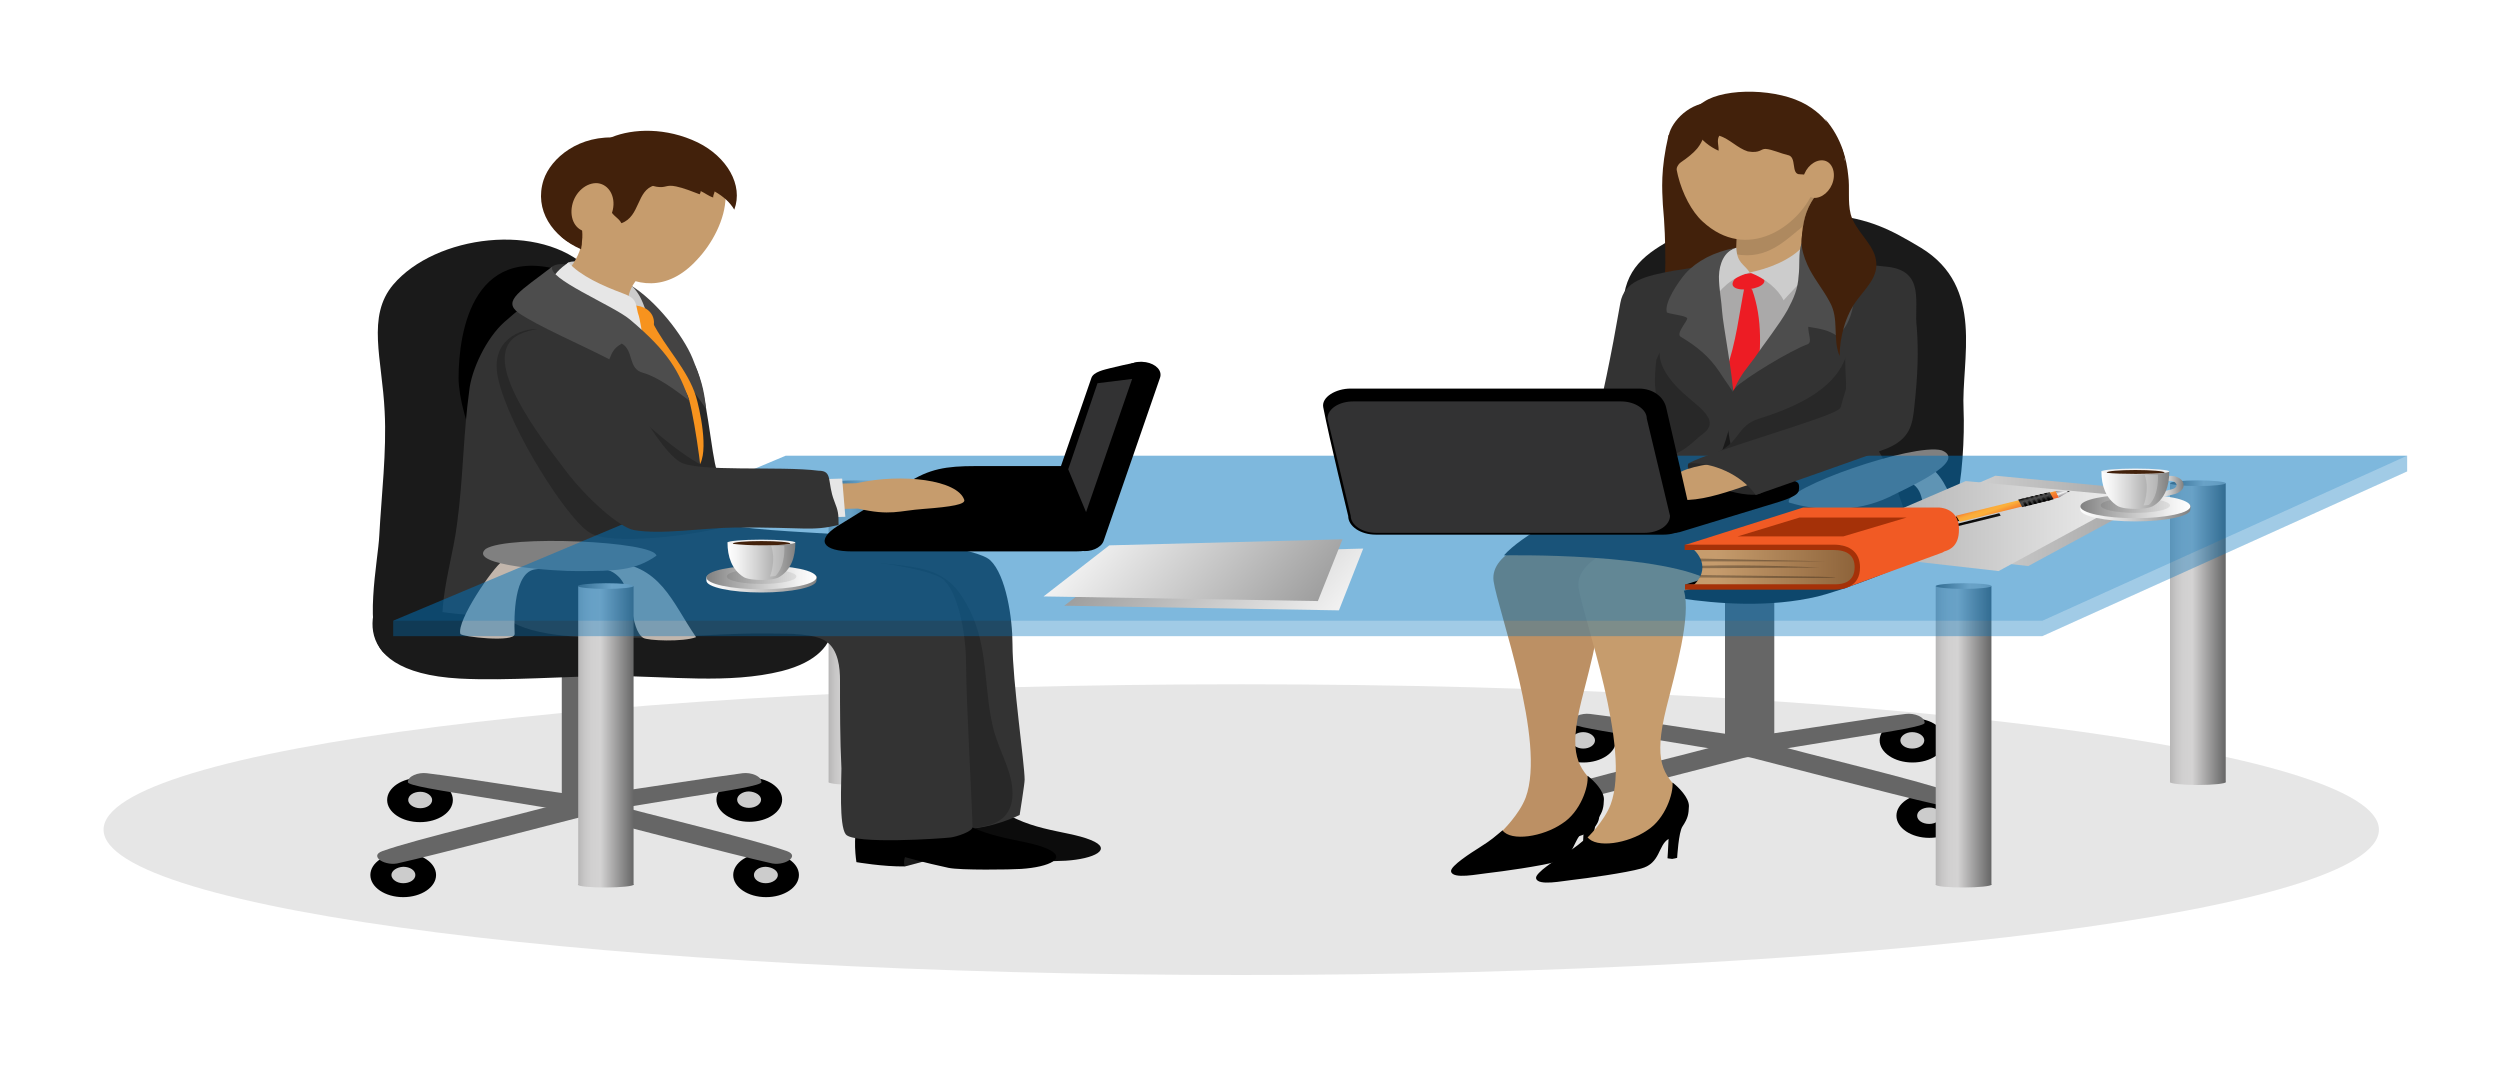 <?xml version="1.0" encoding="utf-8"?>
<!-- Generator: Adobe Illustrator 22.1.0, SVG Export Plug-In . SVG Version: 6.00 Build 0)  -->
<svg version="1.1" id="Layer_1" xmlns="http://www.w3.org/2000/svg" xmlns:xlink="http://www.w3.org/1999/xlink" x="0px" y="0px"
	 viewBox="0 0 700 300" style="enable-background:new 0 0 700 300;" xml:space="preserve">
<style type="text/css">
	.st0{fill:#E6E6E6;}
	.st1{fill:#1A1A1A;}
	.st2{fill:#CCCCCC;}
	.st3{fill:#666666;}
	.st4{fill:#BC9064;}
	.st5{fill:#C69C6D;}
	.st6{fill:#333333;}
	.st7{fill:#42210B;}
	.st8{fill:#AAA9A9;}
	.st9{opacity:0.5;}
	.st10{fill:#957552;}
	.st11{fill:#ED1C24;}
	.st12{fill:#282828;}
	.st13{fill:#C2B6AC;}
	.st14{fill:#808080;}
	.st15{fill:#4D4D4D;}
	.st16{fill:url(#SVGID_1_);}
	.st17{fill:url(#SVGID_2_);}
	.st18{fill:url(#SVGID_3_);}
	.st19{fill:#0C0C0C;}
	.st20{fill:#444343;}
	.st21{fill:#F7931E;}
	.st22{fill:url(#SVGID_4_);}
	.st23{fill:url(#SVGID_5_);}
	.st24{fill:url(#SVGID_6_);}
	.st25{fill:url(#SVGID_7_);}
	.st26{fill:url(#SVGID_8_);}
	.st27{fill:url(#SVGID_9_);}
	.st28{fill:url(#SVGID_10_);}
	.st29{fill:url(#SVGID_11_);}
	.st30{fill:url(#SVGID_12_);}
	.st31{opacity:0.3;fill:#0071BC;}
	.st32{opacity:0.1;fill:#0071BC;}
	.st33{fill:url(#SVGID_13_);}
	.st34{fill:url(#SVGID_14_);}
	.st35{fill:url(#SVGID_15_);}
	.st36{fill:url(#SVGID_16_);}
	.st37{filter:url(#Adobe_OpacityMaskFilter);}
	.st38{filter:url(#Adobe_OpacityMaskFilter_1_);}
	.st39{mask:url(#SVGID_17_);fill:url(#SVGID_18_);}
	.st40{opacity:0.2;fill:url(#SVGID_19_);}
	.st41{fill:url(#SVGID_20_);}
	.st42{fill:url(#SVGID_21_);}
	.st43{fill:url(#SVGID_22_);}
	.st44{fill:url(#SVGID_23_);}
	.st45{fill:url(#SVGID_24_);}
	.st46{fill:url(#SVGID_25_);}
	.st47{fill:url(#SVGID_26_);}
	.st48{fill:url(#SVGID_27_);}
	.st49{fill:url(#SVGID_28_);}
	.st50{fill:url(#SVGID_29_);}
	.st51{fill:url(#SVGID_30_);}
	.st52{fill:url(#SVGID_31_);}
	.st53{fill:url(#SVGID_32_);}
	.st54{opacity:0.5;fill:url(#SVGID_33_);}
	.st55{fill:url(#SVGID_34_);}
	.st56{fill:url(#SVGID_35_);}
	.st57{opacity:0.3;fill:#F2F2F2;}
	.st58{fill:#F2F2F2;}
	.st59{fill:url(#SVGID_36_);}
	.st60{fill:url(#SVGID_37_);}
	.st61{opacity:0.5;fill:url(#SVGID_38_);}
	.st62{fill:url(#SVGID_39_);}
	.st63{fill:#F15A24;}
	.st64{fill:#2E3192;}
	.st65{fill:url(#SVGID_40_);}
	.st66{fill:#A53108;}
	.st67{opacity:0.3;}
	.st68{fill:none;stroke:#4D4D4D;stroke-width:0.225;stroke-miterlimit:10;}
	.st69{filter:url(#Adobe_OpacityMaskFilter_2_);}
	.st70{filter:url(#Adobe_OpacityMaskFilter_3_);}
	.st71{mask:url(#SVGID_41_);fill:url(#SVGID_42_);}
	.st72{opacity:0.2;fill:url(#SVGID_43_);}
</style>
<g>
	<path class="st0" d="M666.1,232.3c0,22.5-142.6,40.7-318.5,40.7S29,254.8,29,232.3c0-22.5,142.6-40.7,318.5-40.7
		S666.1,209.9,666.1,232.3z"/>
	<g>
		<g>
			<path class="st1" d="M451.1,106.8c0.3-8.4,2-16.5,3.7-24.6c1.7-9.2,8.4-12.7,18.2-17.8c10.7-5.6,25.8-6.1,39.1-4.4
				c11.6,1.4,16.8,4,25.8,9.4c18,11,11.2,31.4,11.9,45.4c0.3,7-0.3,20.1-2.4,26.9c-3.4,9.7-15.2,5-26.7,6.3
				c-10.5,1.1-23,1.6-33.8,0.5c-14.2-1.6-24.7-16.5-26.7-26.7"/>
		</g>
		<g>
			<g>
				<path d="M549.4,228.4c0,3.4-4.1,6.2-9.2,6.2c-5.1,0-9.2-2.8-9.2-6.2c0-3.4,4.1-6.2,9.2-6.2C545.2,222.1,549.4,224.9,549.4,228.4
					z"/>
				<path class="st2" d="M543.5,228.4c0,1.2-1.5,2.3-3.3,2.3c-1.9,0-3.4-1-3.4-2.3c0-1.3,1.5-2.3,3.4-2.3
					C542,226.1,543.5,227.1,543.5,228.4z"/>
			</g>
			<g>
				<path d="M544.7,207.3c0,3.4-4.1,6.2-9.2,6.2s-9.2-2.8-9.2-6.2c0-3.4,4.1-6.2,9.2-6.2S544.7,203.9,544.7,207.3z"/>
				<path class="st2" d="M538.8,207.3c0,1.3-1.5,2.3-3.4,2.3c-1.8,0-3.3-1-3.3-2.3c0-1.2,1.5-2.3,3.3-2.3
					C537.3,205,538.8,206.1,538.8,207.3z"/>
			</g>
			<rect x="483" y="143.9" class="st3" width="13.8" height="68.1"/>
			<g>
				<path class="st3" d="M488.5,206.5c18.7-2.6,35.2-5.4,45.1-6.6c2.4-0.3,5.3,0.8,5.3,2.5c0,0.9-8.7,2.3-20.7,4.2
					c-10.2,1.7-21.5,3.5-28.9,4.7"/>
			</g>
			<g>
				<path class="st3" d="M491.3,207c9.9,2.8,21.8,5.7,27.2,7.1c14.9,3.8,22.6,5.9,27.5,7.6c4,1.4-0.9,4.5-4.8,3.3
					c-7.9-1.7-49.8-12.6-56.5-14.3"/>
			</g>
			<g>
				<path d="M429.4,228.4c0,3.4,4.1,6.2,9.2,6.2c5.1,0,9.2-2.8,9.2-6.2c0-3.4-4.1-6.2-9.2-6.2C433.6,222.1,429.4,224.9,429.4,228.4z
					"/>
				<path class="st2" d="M435.3,228.4c0,1.2,1.5,2.3,3.3,2.3c1.8,0,3.4-1,3.4-2.3c0-1.3-1.5-2.3-3.4-2.3
					C436.8,226.1,435.3,227.1,435.3,228.4z"/>
			</g>
			<g>
				<path d="M434.1,207.3c0,3.4,4.1,6.2,9.2,6.2c5.1,0,9.2-2.8,9.2-6.2c0-3.4-4.1-6.2-9.2-6.2C438.2,201.1,434.1,203.9,434.1,207.3z
					"/>
				<path class="st2" d="M440,207.3c0,1.2,1.5,2.3,3.3,2.3c1.8,0,3.3-1,3.3-2.3c0-1.2-1.5-2.3-3.3-2.3
					C441.5,205,440,206.1,440,207.3z"/>
			</g>
			<g>
				<path class="st3" d="M490.3,206.5c-18.7-2.6-35.2-5.4-45.1-6.6c-2.4-0.3-5.3,0.8-5.3,2.5c0,0.9,8.7,2.3,20.7,4.2
					c10.2,1.7,21.5,3.5,28.9,4.7"/>
			</g>
			<g>
				<path class="st3" d="M487.5,207c-9.9,2.8-21.7,5.7-27.2,7.1c-14.9,3.8-22.7,5.9-27.5,7.6c-4,1.4,0.9,4.5,4.8,3.3
					c7.9-1.7,49.8-12.6,56.5-14.3"/>
			</g>
		</g>
		<g>
			<g>
				<path class="st1" d="M528.7,138.3c55.9,2.7-8.6,26-19.7,28.7c-13.5,3.2-28,2.1-38.7,0.5c-7.1-1.2-13.7-4.1-19.8-6.8
					c-9.2-3.4-9.1-5.5-1.5-10.4c8.1-5.2,15.6-8.6,25.3-11.9"/>
			</g>
		</g>
		<g>
			<path class="st4" d="M436.8,148c-5.3,2.3-19.7,6.4-18.6,14.7c1.2,8.3,14.8,44.9,9,60.6c-1.8,4.8-6.6,9.4-6.6,9.4
				c-4.5,3.7-6.2,6-7.8,7.8c-2.4,2.7,16.1,0.4,24-5.5c7.9-5.9,14.8-10.2,10-15.2c-4.8-4.9-7.8-8.3-4-23.6c2.4-9.6,7-25.6,4.9-32.7
				c0,0,8.7-2.1,25.4-7.7L436.8,148z"/>
			<g>
				<path d="M444.5,217.2c1.7,1.3,4.6,4.2,4.6,6.6c-0.1,2.2-0.2,3.3-1.8,5.7c-1.1,1.6-1.5,8.8-1.5,8.8s-1.1,0.3-1.4,0.3
					c-1.1-0.1-1.3-0.2-1.3-0.2s0.2-2.8,0.3-5.4c-3,1.8-2.2,6.8-7.7,8.3c-4.3,1.2-15,2.7-19.4,3.2c-2.3,0.2-9.6,1.8-10-0.5
					c-0.3-1.5,5.9-5.4,7.8-6.6c3.8-2.4,4.4-3.1,6.6-4.9c2.4,3.2,11.3,1.8,16.7-1.9C442.5,227.4,444.9,220.2,444.5,217.2"/>
			</g>
		</g>
		<g>
			<path class="st5" d="M460.6,149.9c-5.3,2.3-19.7,6.4-18.6,14.7c1.2,8.3,14.8,44.9,9,60.6c-1.8,4.8-6.6,9.4-6.6,9.4
				c-4.5,3.7-6.2,6-7.8,7.8c-2.4,2.7,16.1,0.4,24-5.5s14.8-10.2,10-15.2c-4.8-4.9-7.8-8.3-4-23.6c2.4-9.6,7-25.6,4.9-32.7
				c0,0,8.7-2.1,25.4-7.7L460.6,149.9z"/>
			<g>
				<path d="M468.3,219.1c1.7,1.3,4.6,4.2,4.6,6.6c-0.1,2.2-0.2,3.3-1.8,5.7c-1.1,1.6-1.5,8.8-1.5,8.8s-1.1,0.3-1.4,0.3
					c-1.1-0.1-1.3-0.2-1.3-0.2s0.2-2.8,0.3-5.4c-3,1.8-2.2,6.8-7.7,8.3c-4.3,1.2-15,2.7-19.4,3.2c-2.3,0.2-9.6,1.8-10-0.5
					c-0.3-1.5,5.9-5.4,7.8-6.6c3.8-2.4,4.4-3.1,6.6-4.9c2.4,3.2,11.3,1.8,16.7-1.9C466.3,229.3,468.6,222.1,468.3,219.1"/>
			</g>
		</g>
		<path class="st6" d="M472.6,128.5c0,0-41.6,15.9-51.5,27c0,0,45.5-0.9,59.1,7.8c0,0,51.4-12.2,50.8-20.5
			C530.3,134.5,537.8,117.5,472.6,128.5z"/>
		<g>
			<path class="st7" d="M467.2,37.8c-2.3,9.8-1.8,15.4-1.6,19.5c0.5,5.3,0.7,10.6,0.7,16.1c0,2.5-0.2,5-0.5,7.5
				c-0.2,2.5-1.4,3.6-3,5.9c-3.5,5.2,3,4.4,9.5,4.7c6.7,0.3,13.4,0.5,20.1-0.9c7.4-1.4,15.7-1.7,22.7-3.9c2.1-0.6,6.9-1.9,7.9-3.4
				c0.9-1.9-2.3-6.7-2.8-8.6c-1.6-5-3.5-9.5-3.9-14.7c-0.5-5.6,2.3-15.5-1.8-20.5c-4.2-5.5-7.4-5.3-16.5-6.4
				c-5.8-0.8-12.5-1.1-18.3-0.6"/>
		</g>
		<g>
			<path class="st8" d="M474.7,76.3c7-1.1,18.5-0.9,25.7,0.1c10.1,1.4,9.9,7.8,8.3,13.4c-2,6.7-6.8,12.6-11.5,18.6
				c-2.5,3.2-6.8,6.5-13.1,5.3c-9.5-1.5-8.3-11.6-8.3-16.4c0-5.2,0.4-10.2,0.4-15.4c0-2,0-4,0-5.8"/>
		</g>
		<g>
			<path class="st6" d="M485.8,72.9c-6.1,0.7-10.5,2-17.2,2.9c-8.1,1.5-13.8,2.9-14.9,9c-2.6,15-5.1,27-7.8,37.4"/>
		</g>
		<g>
			<g>
				<path class="st7" d="M512.3,49.8c-0.5,1.8-1.1,1.4-2,3.7c-1.8,4.8-2.7,4.6-4.9,6.9c-1.8,1.9-4.5-0.6-4.5-3.2
					c-0.1-4.7,4.7-6.5,10.1-7.7"/>
			</g>
		</g>
		<g>
			<path class="st5" d="M509.2,53.7c-3.2,3.8-4.3,7.5-4.6,11.8c-0.2,3.7-0.5,7.5,0.2,11.2c0.8,4-15,0.7-14.9-0.3
				c0.3-1.5-7.1,2.1-6.1,0.9c2.4-2.5,2.2-5.7,2.4-8.5c0-2.2,0.5-4.7-0.5-6.7c-0.9-1.7-2.5-3.3-3.5-4.9"/>
		</g>
		<g class="st9">
			<path class="st10" d="M486.2,68.7c0,0.8-0.1,1.6-0.1,2.5c8.8,1.6,13.9-4,18.8-7.9c0.5-3.4,1.7-6.5,4.3-9.6l-27.1,3.4
				c1,1.6,2.7,3.2,3.5,4.9C486.7,64.1,486.2,66.6,486.2,68.7z"/>
		</g>
		<g>
			<g>
				<path class="st5" d="M470.7,35.8c-4.2,6.5-0.1,20.6,6,26.2c12.5,11.6,26.9,1.3,31-8.4c0.2-0.6,3.2-4.4,1.7-12.4"/>
			</g>
		</g>
		<g>
			<g>
				<path class="st7" d="M473.9,30.6c-1.6,4.1,2.1,9.3,7.3,11.6c0.1-1.4-0.6-2.9,0.2-4.2c2.9,0.9,5.1,3.5,8,4.4
					c3.5,0.6,3.6-0.8,5-0.7c1.7,0.1,4.3,1.3,6.1,1.7c2.8,0.4,0.8,5.5,3.5,5.4c4.1,0.1,7.5,2.7,9.2-0.8c3.7-7.5-0.5-14.6-7.3-18.6
					c-7.9-4.7-22.8-4.9-28.8-0.9"/>
			</g>
		</g>
		<path class="st5" d="M513.3,50.6c-0.7,2.9-3.2,5-5.5,4.8c-2.3-0.3-3.6-2.8-2.9-5.7c0.7-2.9,3.2-5,5.5-4.8
			C512.7,45.1,514,47.7,513.3,50.6z"/>
		<g>
			<g>
				<path class="st7" d="M478.4,35.3c-1.3,2.3-1.4,4.1-3.2,6.3c-1,1.2-2.7,2.6-4.5,3.8c-1.2,0.8-1.5,2.4-1.7,3.7
					c-1.7-2.5-2.6-8.9-1.5-12.1c1.3-3.8,6.6-9.3,13.8-8.2"/>
			</g>
		</g>
		<g>
			<path class="st11" d="M486.8,77c-7.8,6.9,14.5,3.9,4.7-0.7"/>
		</g>
		<g>
			<path class="st11" d="M490.6,81.1c3,8.4,2.4,17.1,1.4,25.6c-0.3,4.8-2.7,12.3-6.4,16.2c-1-2.7-3-5-4.4-7.5c-2-3.9,0.3-7.8,2-11.4
				c3-8.2,3.7-16,5.4-24.4"/>
		</g>
		<g>
			<path class="st6" d="M529.4,101.4c0,8.8-6.2,9.3-6.2,17.8c0,4,6.2,11.6,7.1,15.3c1.4,4.3,4,10.5,3.5,12.8
				c-7.4,2.6-18,11-28.3,8.9c-5-0.9-12.2-3-16.2-4.9c-5.9-2.4-5-4-5-8.5c0.5-6.7,1.4-13.4,0-19.8c-1.3-8.5-2.1-11.1,6.1-20.1
				c4.7-5.1,11.5-13.4,19.6-16.4c6.3-2.4,7.2,0.9,11.3,4.6c3.6,3.3,9,6.7,9.9,11"/>
		</g>
		<g>
			<path class="st6" d="M481.8,87.5c-1,11.6,3.7,20.5,3.9,23.5c0.4,5.2-4.7,19.3-7.1,24.1c-1.7,3.9-3,7.5-9.4,7.1
				c-3-0.2-6.4-0.9-9.5-1.1c-7.4-0.2-10.5,0-10.5-5.7c0-6.9-2.9-10-1.5-16.8c1.4-8,7.6-19.9,12-27.5c2.4-3.9,3.4-6.6,9.1-5
				c2.7,0.9,8.1,3.2,9.8,4.8"/>
		</g>
		<g>
			<path class="st12" d="M517.5,97.6c-1.4,6.4-6.1,13.8-24.9,19.6c-6.8,2.1-4.9,7-13.4,10.2c-9.1,3.4,15.4,2.8,20.8,1.6
				c14.9-3.7,14-11.9,17.1-20.7"/>
		</g>
		<g>
			<path class="st12" d="M464.7,98.7c-0.2,4.4,3.9,9.2,7.9,12.5c2.1,1.9,5.1,3.9,6,6.4c0.5,1.9-0.5,3-2.6,4.5
				c-0.9,0.8-5.1,4.8-7.4,5c-1.4,0.2-3.3-1.3-4-2.3c-3.9-4.2,0-7.7-1.1-16c-0.3-2.2,0-6.1,0.3-8.1"/>
		</g>
		<g>
			<g>
				<path class="st13" d="M538.7,143.1c0.5,2.5,8.5-0.8,8.3-1.5c-1-3.7-4-9.9-7.3-11c-4.8-1.3-15.1,3.3-19.4,4.9
					c-13.5,4.1-14.6,14.9-15.7,25.7c6.1,1.4,10.3-0.6,11-1.6c2.3-3.2-0.7-10.4,1.5-15.1c1.8-5,6.3-9.1,13.2-9.9
					C538.5,133.8,538.1,140.3,538.7,143.1z"/>
			</g>
		</g>
		<g>
			<path class="st14" d="M543.7,126.1c-7.9-2.2-44.6,10.7-42.8,14.6c7.9,2.4,18.5,3,28-1.5C532.9,137.1,551.4,129.2,543.7,126.1"/>
		</g>
		<g>
			<path class="st2" d="M489.9,76.3c4.4,1.6,8.1,4.8,9.5,7.8c2.2-2.6,7.5-7.4,8.5-10.6c0.7-2.2-2.6-2.8-2.7-4.9
				C501.4,73,494.8,75.3,489.9,76.3"/>
		</g>
		<g>
			<path class="st2" d="M486.2,69.4c0.1,4.3,2.3,4.6,3.7,6.9c-5.1,1.4-8.5,4.8-10.5,8.2c-0.3-5.5,0.5-13.3,6.6-15.1"/>
		</g>
		<g>
			<path class="st15" d="M486,69.4c-6.1,1.1-10.9,3.7-14.1,7.2c-2,2.4-5.9,8-5.2,10.8c0.1,0.5,5.4,0.9,5.7,1.7
				c0.3,0.6-3.3,4.3-1.8,5.2c4.5,2.7,7.9,5.4,10.9,9.9c1.8,2.8,3.7,5.3,3.7,5.6c0.2-3.3-2.8-19.2-3-22.5c-0.2-3.3-0.9-6.4-0.9-9.9
				C481.4,73.8,482.8,70.4,486,69.4"/>
		</g>
		<g>
			<g>
				<path class="st1" d="M164.9,75.4c-13.5-13.4-43-9.6-54.8,4.3c-7.5,8.9-3.1,20.8-2.4,35.5c0.6,11.2-0.9,23.5-1.5,34.7
					c-0.3,7-4.7,27.6,1.4,33c5.1,4,17.3-7.6,24.6-5.6c7.3,1.9,13.9,0.7,21.2-0.1"/>
			</g>
		</g>
		<g>
			<path d="M161,77c-28.5-11-32.6,15.8-32.6,28.9c0,9.6,9.2,41.3,24.4,18.6"/>
		</g>
		<g>
			<g>
				<path d="M223.7,245c0,3.4-4.1,6.2-9.2,6.2c-5.1,0-9.2-2.8-9.2-6.2c0-3.4,4.1-6.2,9.2-6.2C219.5,238.8,223.7,241.6,223.7,245z"/>
				<path class="st2" d="M217.8,245c0,1.2-1.5,2.3-3.4,2.3c-1.8,0-3.3-1-3.3-2.3c0-1.3,1.5-2.3,3.3-2.3
					C216.3,242.8,217.8,243.8,217.8,245z"/>
			</g>
			<g>
				<path d="M219,223.9c0,3.4-4.1,6.2-9.2,6.2c-5.1,0-9.2-2.8-9.2-6.2s4.1-6.2,9.2-6.2C214.9,217.7,219,220.5,219,223.9z"/>
				<path class="st2" d="M213.1,223.9c0,1.2-1.5,2.3-3.4,2.3c-1.8,0-3.3-1-3.3-2.3c0-1.2,1.5-2.3,3.3-2.3
					C211.6,221.7,213.1,222.7,213.1,223.9z"/>
			</g>
			<rect x="157.3" y="160.5" class="st3" width="13.8" height="68.1"/>
			<g>
				<path class="st3" d="M162.8,223.1c18.7-2.6,35.2-5.3,45.1-6.6c2.4-0.3,5.3,0.8,5.3,2.5c0,0.9-8.6,2.3-20.7,4.2
					c-10.2,1.7-21.5,3.5-28.9,4.7"/>
			</g>
			<g>
				<path class="st3" d="M165.6,223.6c9.9,2.8,21.8,5.7,27.2,7.1c14.9,3.8,22.6,5.9,27.5,7.6c4,1.4-0.9,4.5-4.8,3.3
					c-7.9-1.7-49.8-12.6-56.5-14.3"/>
			</g>
			<g>
				<path d="M103.7,245c0,3.4,4.1,6.2,9.2,6.2c5.1,0,9.2-2.8,9.2-6.2c0-3.4-4.1-6.2-9.2-6.2C107.8,238.8,103.7,241.6,103.7,245z"/>
				<path class="st2" d="M109.6,245c0,1.2,1.5,2.3,3.3,2.3c1.9,0,3.4-1,3.4-2.3c0-1.3-1.5-2.3-3.4-2.3
					C111.1,242.8,109.6,243.8,109.6,245z"/>
			</g>
			<g>
				<ellipse cx="117.6" cy="224" rx="9.2" ry="6.2"/>
				<path class="st2" d="M114.3,224c0,1.2,1.5,2.3,3.4,2.3c1.8,0,3.3-1,3.3-2.3c0-1.2-1.5-2.3-3.3-2.3
					C115.8,221.7,114.3,222.7,114.3,224z"/>
			</g>
			<g>
				<path class="st3" d="M164.6,223.1c-18.7-2.6-35.2-5.4-45.1-6.6c-2.4-0.3-5.3,0.8-5.3,2.5c0,0.9,8.6,2.3,20.7,4.2
					c10.2,1.7,21.5,3.5,28.9,4.7"/>
			</g>
			<g>
				<path class="st3" d="M161.8,223.6c-9.9,2.8-21.8,5.7-27.2,7.1c-14.9,3.8-22.7,5.9-27.5,7.6c-4,1.4,0.9,4.5,4.8,3.3
					c7.9-1.7,49.8-12.6,56.5-14.3"/>
			</g>
		</g>
		<g>
			<path class="st1" d="M110.1,162.5c-5.5,3.5-15.7,25.6,18.6,27.5c13.5,0.7,30.1-0.7,42.9-0.7c15.6,0,32.5,2.3,47.3-1.4
				c19.6-5,16.9-19.6,4.7-28.3c-23-16.9-77.1-8.2-102.8,1.4"/>
		</g>
		<g>
			<linearGradient id="SVGID_1_" gradientUnits="userSpaceOnUse" x1="232.035" y1="177.175" x2="247.588" y2="177.175">
				<stop  offset="0" style="stop-color:#B7B6B6"/>
				<stop  offset="0.111" style="stop-color:#C7C6C6"/>
				<stop  offset="0.236" style="stop-color:#D1D0D0"/>
				<stop  offset="0.398" style="stop-color:#D4D3D3"/>
				<stop  offset="1" style="stop-color:#666666"/>
			</linearGradient>
			<rect x="232" y="135.3" class="st16" width="15.6" height="83.7"/>
			<linearGradient id="SVGID_2_" gradientUnits="userSpaceOnUse" x1="232.035" y1="219.016" x2="247.588" y2="219.016">
				<stop  offset="0" style="stop-color:#B7B6B6"/>
				<stop  offset="0.111" style="stop-color:#C7C6C6"/>
				<stop  offset="0.236" style="stop-color:#D1D0D0"/>
				<stop  offset="0.398" style="stop-color:#D4D3D3"/>
				<stop  offset="1" style="stop-color:#666666"/>
			</linearGradient>
			<path class="st17" d="M247.6,219c0,0.4-3.5,0.8-7.8,0.8c-4.3,0-7.8-0.4-7.8-0.8c0-0.4,3.5-0.8,7.8-0.8
				C244.1,218.2,247.6,218.6,247.6,219z"/>
			<linearGradient id="SVGID_3_" gradientUnits="userSpaceOnUse" x1="232.035" y1="135.335" x2="247.588" y2="135.335">
				<stop  offset="0" style="stop-color:#666666"/>
				<stop  offset="0.602" style="stop-color:#D4D3D3"/>
				<stop  offset="0.764" style="stop-color:#D1D0D0"/>
				<stop  offset="0.889" style="stop-color:#C7C6C6"/>
				<stop  offset="1" style="stop-color:#B7B6B6"/>
			</linearGradient>
			<path class="st18" d="M247.6,135.3c0,0.4-3.5,0.8-7.8,0.8c-4.3,0-7.8-0.4-7.8-0.8c0-0.4,3.5-0.8,7.8-0.8
				C244.1,134.5,247.6,134.9,247.6,135.3z"/>
		</g>
		<path class="st1" d="M265.8,240.2l11.4-3c0,0-3.1-3.1-3.5-3.2c-2.7-0.6-13,3.5-11.6,3.1L265.8,240.2z"/>
		<g>
			<g>
				<path class="st19" d="M252.8,228.1c-1.8,3.5-0.5,11-0.5,11s7.5,1.3,13.6,1.2c-0.6-1.1,0-2.6,0-2.6s5.2,1.5,12.2,3
					c3.3,0.7,17.5,0.5,20.3,0.3c7.9-0.5,13.5-3.2,7-5.8c-7-2.9-18.8-2.3-28.2-10.7c-5.6-5-17.2-4.1-24.9,0.6"/>
			</g>
		</g>
		<g>
			<path class="st6" d="M146.1,146.5c1.3,6.7,1.8,17.7,10.4,22.2c8.1,4.6,24.3,4.3,34.3,4.3c13.1,0,25.7-1.5,38.8-1.2
				c4.1,0,11.3,0,14.5,2.1c3.6,2.4,4,7.6,4,11c0,8.2,0,16.4,0.5,24.7c0,3.7-0.7,15.9,1.2,18.4c1.6,2.1,10.5,4,20,4.1
				c7.6,0.1,15.7-3.9,15.7-3.9s1.4-8.7,1.4-9.9c0-4.3-3.4-27.8-3.4-37.9c0-7.3-1.8-19.3-6.2-23.5c-3.6-3.5-25.8-5.9-32.1-6.5
				c-12.6-1.2-26.7-1.4-38.4-2.9c-9.9-1.5-19.8-1.2-29.7-2.1"/>
		</g>
		<g>
			<path class="st12" d="M264.7,232.9c4.1-0.2,8.7-1,12.4-1.9c5.1-1.6,6.4-5.2,6.4-8.9c0-5.9-3.4-11.2-5.1-17.1
				c-3.1-11.2-1.4-23.1-6.8-34c-2.7-5.3-5.7-10.1-14.2-11.9c-5.7-1.1-12.5-1.6-18.6-1.8c-2.3-0.1-4.6-0.1-6.9-0.2
				c-12.7-0.2,27.8,8.9,31.9,57.7"/>
		</g>
		<path class="st1" d="M253.4,242.6l11.3-3c0,0-3.1-3.1-3.5-3.2c-2.7-0.6-13,3.5-11.6,3.1L253.4,242.6z"/>
		<g>
			<g>
				<path d="M240.4,230.5c-1.8,3.5-0.6,10.9-0.6,10.9s7.5,1.3,13.6,1.2c-0.6-1.1,0-2.6,0-2.6s5.2,1.5,12.2,3
					c3.3,0.7,17.5,0.5,20.3,0.3c7.9-0.5,13.5-3.1,7-5.8c-7-2.9-18.8-2.3-28.2-10.7c-5.6-5-17.1-4.1-24.9,0.6"/>
			</g>
		</g>
		<g>
			<path class="st6" d="M154.7,74.6c1-0.7,2.8-1,6.7,0c3.6,0.9,6,2.6,9.4,3.8c1.5,0.5,4.9,0.9,5.6,2.2c1.2,1.9-2.9,2.1-4.9,2.2
				c-4.9,0.5-20.6,2.2-20.6-3.4"/>
		</g>
		<g>
			<path class="st12" d="M194.6,102.4c3.2,6.2,4.7,25.9,6.1,29.2c0.7,2.1,1.1,4.4,2.3,6.6c0.4,0.8,3.4,3.5,3.1,4.1
				c-1.1,4.4-18.5-2.3-20.1-3.2c-9.7-5.9-5.4-18.6-4.7-26.3c0-2.1-2.2-18.1,3.2-17.1c3.8,0.8,5.6,6.1,9,7.6"/>
		</g>
		<g>
			<path class="st20" d="M176.3,79.7c7.4,4.4,15,14.3,17.6,20.6c2.3,5.7,3.2,8.3,3.8,14.2c-2.3-3.4-4-5.8-6.4-8.2
				c-3.2-3-5.5-3-8.7-6.1c-3.2-2.7-7.2-5.9-7.7-9.4c-0.5-3.3-1.4-8.1-0.1-11.1"/>
		</g>
		<g>
			<path class="st21" d="M182.7,90.2c3.6,7.2,9.9,13.3,12.2,20.9c0.9,3,3.8,15.5,0.7,19.5c-16.7-6.4-12.7-26.9-18.3-37.1"/>
		</g>
		<g>
			<path class="st6" d="M156.4,78.2c-3.3,3-8,5.6-15.1,11.9c-5.2,4.6-9.3,13.5-9.9,19.2c-1.7,12.3-1.7,24.7-3.4,37.2
				c-1,8.2-3.7,16.7-4.1,24.9c10.1,1.4,22,1.4,32.5,1.6c12.2,0.2,28.1,1.8,39.9-0.2c7.1-1.4,3.4-3.4,1.7-7.3c-1.4-2.5-1.7-5.3-2-8
				c-0.7-6.4,0.7-10.8,1-17.2c0-3.9-2-20.6-4.1-28.6c-0.8-2.8-3.3-5.2-7.6-13.3"/>
		</g>
		<g>
			<path class="st12" d="M151,92.1c-5.3-0.2-14,3.1-11.5,14c3.2,14.1,19.3,39.1,25.4,42.9c5.7,4.1,32.1,0.6,39.2-1.9
				c11.2-3.4,1.1-13.1-6.2-16.2c-6.4-2.7-17.8-12.4-25.6-20.5"/>
		</g>
		<g>
			<path class="st2" d="M158.7,74.2c-0.2-1.1,2.5-1.1,3.6-0.9c1.3,0.3,2.1,1.1,3.3,1.5c2.7,1.2,5.6,1.8,8.2,3.1
				c5.6,2.8,6.3,7.5,8,11.7c0.2,0.5,0.7,0.9,0.7,1.5c-2.7-0.2-6.7-2.4-8.8-3.4c-2.3-1.1-4.4-2.2-6.4-3.5c-4.3-2.6-7.7-4.6-8.3-8.7"
				/>
		</g>
		<path class="st7" d="M189.5,61.7c-0.6,6.9-8.1,9.3-17.6,9c-9.5-0.3-17.4-3.3-16.8-10.2c0.6-6.9,8.7-12.2,18.2-11.8
			C182.8,48.9,190,54.8,189.5,61.7z"/>
		<g>
			<path class="st6" d="M133.2,152.1c1.4,6.7,1.8,17.7,10.4,22.2c8.1,4.6,24.3,4.3,34.3,4.3c13.1,0,25.7-1.5,38.8-1.2
				c4.1,0,11.3,0,14.5,2.1c3.6,2.4,4,7.6,4,11c0,8.2,0,16.4,0.4,24.7c0,3.7-0.7,15.9,1.2,18.4c2.2,2.9,26.8,1.2,29.3,0.9
				c1.8-0.2,6.2-1.7,6.2-2.9c0-4.3-1.8-35.6-1.8-45.7c0-7.3-1.8-19.3-6.2-23.5c-3.6-3.5-25.8-5.9-32.1-6.5
				c-12.6-1.2-26.7-1.4-38.4-2.9c-9.9-1.5-19.8-1.2-29.7-2.1"/>
		</g>
		<g>
			<g>
				<path class="st13" d="M144.1,177.5c0.1,2.5-14.9,0.8-15.2,0c-1.1-3.7,9.1-18.5,11.6-20.2c3.8-2.4,24.9-0.5,29.7,0
					c14.8,0.5,17.9,11.3,24.7,21.1c-3.6,1.4-13.6,1-14.8,0.2c-3.8-2.4-2.6-13.5-7.2-17.4c-4.4-4.2-16.1-2.6-22.9-1.8
					C143.9,160,143.9,172.7,144.1,177.5z"/>
			</g>
		</g>
		<g>
			<g>
				<path class="st14" d="M136,153.7c6.1-4,47.3-2.2,47.8,1.9c-6,4.2-11.4,4.3-22.2,4.3C156.4,160,130.5,158.4,136,153.7"/>
			</g>
		</g>
		<g>
			<g>
				<path class="st5" d="M189.5,40.7c20.4,4.5,14.2,23.1,5.6,32.1c-16.6,18.1-37.1-5.9-31.3-18.7"/>
			</g>
		</g>
		<g>
			<g>
				<path class="st5" d="M161.7,59.2c1.7,5,2.5,9.4-1.8,15.5c-4.3,6.2-7.4,8.2,1.6,13.7c4.5,2.8,9.3,6.7,15.7,7.2
					c1.5-2.8-1.2-7.2-1.4-10.7c0-5.2,3.6-7.5,6.6-11.5"/>
			</g>
		</g>
		<g>
			<linearGradient id="SVGID_4_" gradientUnits="userSpaceOnUse" x1="541.993" y1="205.89" x2="557.551" y2="205.89">
				<stop  offset="0" style="stop-color:#B7B6B6"/>
				<stop  offset="0.111" style="stop-color:#C7C6C6"/>
				<stop  offset="0.236" style="stop-color:#D1D0D0"/>
				<stop  offset="0.398" style="stop-color:#D4D3D3"/>
				<stop  offset="1" style="stop-color:#666666"/>
			</linearGradient>
			<rect x="542" y="164.1" class="st22" width="15.6" height="83.7"/>
			<linearGradient id="SVGID_5_" gradientUnits="userSpaceOnUse" x1="541.993" y1="247.728" x2="557.551" y2="247.728">
				<stop  offset="0" style="stop-color:#B7B6B6"/>
				<stop  offset="0.111" style="stop-color:#C7C6C6"/>
				<stop  offset="0.236" style="stop-color:#D1D0D0"/>
				<stop  offset="0.398" style="stop-color:#D4D3D3"/>
				<stop  offset="1" style="stop-color:#666666"/>
			</linearGradient>
			<path class="st23" d="M557.6,247.7c0,0.4-3.5,0.8-7.8,0.8c-4.3,0-7.8-0.3-7.8-0.8c0-0.4,3.5-0.8,7.8-0.8
				C554.1,246.9,557.6,247.3,557.6,247.7z"/>
			<linearGradient id="SVGID_6_" gradientUnits="userSpaceOnUse" x1="541.993" y1="164.052" x2="557.551" y2="164.052">
				<stop  offset="0" style="stop-color:#666666"/>
				<stop  offset="0.602" style="stop-color:#D4D3D3"/>
				<stop  offset="0.764" style="stop-color:#D1D0D0"/>
				<stop  offset="0.889" style="stop-color:#C7C6C6"/>
				<stop  offset="1" style="stop-color:#B7B6B6"/>
			</linearGradient>
			<path class="st24" d="M557.6,164.1c0,0.4-3.5,0.8-7.8,0.8c-4.3,0-7.8-0.4-7.8-0.8c0-0.4,3.5-0.8,7.8-0.8
				C554.1,163.3,557.6,163.6,557.6,164.1z"/>
		</g>
		<g>
			<linearGradient id="SVGID_7_" gradientUnits="userSpaceOnUse" x1="161.892" y1="205.89" x2="177.441" y2="205.89">
				<stop  offset="0" style="stop-color:#B7B6B6"/>
				<stop  offset="0.111" style="stop-color:#C7C6C6"/>
				<stop  offset="0.236" style="stop-color:#D1D0D0"/>
				<stop  offset="0.398" style="stop-color:#D4D3D3"/>
				<stop  offset="1" style="stop-color:#666666"/>
			</linearGradient>
			<rect x="161.9" y="164.1" class="st25" width="15.5" height="83.7"/>
			<linearGradient id="SVGID_8_" gradientUnits="userSpaceOnUse" x1="161.892" y1="247.728" x2="177.441" y2="247.728">
				<stop  offset="0" style="stop-color:#B7B6B6"/>
				<stop  offset="0.111" style="stop-color:#C7C6C6"/>
				<stop  offset="0.236" style="stop-color:#D1D0D0"/>
				<stop  offset="0.398" style="stop-color:#D4D3D3"/>
				<stop  offset="1" style="stop-color:#666666"/>
			</linearGradient>
			<path class="st26" d="M177.4,247.7c0,0.4-3.5,0.8-7.8,0.8c-4.3,0-7.8-0.3-7.8-0.8c0-0.4,3.5-0.8,7.8-0.8
				C174,246.9,177.4,247.3,177.4,247.7z"/>
			<linearGradient id="SVGID_9_" gradientUnits="userSpaceOnUse" x1="161.892" y1="164.052" x2="177.441" y2="164.052">
				<stop  offset="0" style="stop-color:#666666"/>
				<stop  offset="0.602" style="stop-color:#D4D3D3"/>
				<stop  offset="0.764" style="stop-color:#D1D0D0"/>
				<stop  offset="0.889" style="stop-color:#C7C6C6"/>
				<stop  offset="1" style="stop-color:#B7B6B6"/>
			</linearGradient>
			<path class="st27" d="M177.4,164.1c0,0.4-3.5,0.8-7.8,0.8c-4.3,0-7.8-0.4-7.8-0.8c0-0.4,3.5-0.8,7.8-0.8
				C174,163.3,177.4,163.6,177.4,164.1z"/>
		</g>
		<g>
			<linearGradient id="SVGID_10_" gradientUnits="userSpaceOnUse" x1="607.622" y1="177.175" x2="623.179" y2="177.175">
				<stop  offset="0" style="stop-color:#B7B6B6"/>
				<stop  offset="0.111" style="stop-color:#C7C6C6"/>
				<stop  offset="0.236" style="stop-color:#D1D0D0"/>
				<stop  offset="0.398" style="stop-color:#D4D3D3"/>
				<stop  offset="1" style="stop-color:#666666"/>
			</linearGradient>
			<rect x="607.6" y="135.3" class="st28" width="15.6" height="83.7"/>
			<linearGradient id="SVGID_11_" gradientUnits="userSpaceOnUse" x1="607.622" y1="219.016" x2="623.179" y2="219.016">
				<stop  offset="0" style="stop-color:#B7B6B6"/>
				<stop  offset="0.111" style="stop-color:#C7C6C6"/>
				<stop  offset="0.236" style="stop-color:#D1D0D0"/>
				<stop  offset="0.398" style="stop-color:#D4D3D3"/>
				<stop  offset="1" style="stop-color:#666666"/>
			</linearGradient>
			<path class="st29" d="M623.2,219c0,0.4-3.5,0.8-7.8,0.8c-4.3,0-7.8-0.4-7.8-0.8c0-0.4,3.5-0.8,7.8-0.8
				C619.7,218.2,623.2,218.6,623.2,219z"/>
			<linearGradient id="SVGID_12_" gradientUnits="userSpaceOnUse" x1="607.622" y1="135.335" x2="623.179" y2="135.335">
				<stop  offset="0" style="stop-color:#666666"/>
				<stop  offset="0.602" style="stop-color:#D4D3D3"/>
				<stop  offset="0.764" style="stop-color:#D1D0D0"/>
				<stop  offset="0.889" style="stop-color:#C7C6C6"/>
				<stop  offset="1" style="stop-color:#B7B6B6"/>
			</linearGradient>
			<path class="st30" d="M623.2,135.3c0,0.4-3.5,0.8-7.8,0.8c-4.3,0-7.8-0.4-7.8-0.8c0-0.4,3.5-0.8,7.8-0.8
				C619.7,134.5,623.2,134.9,623.2,135.3z"/>
		</g>
		<g>
			<polygon class="st31" points="220,127.6 674,127.6 674,132 571.9,178.1 110.1,178.1 110.1,173.8 			"/>
			<polygon class="st31" points="220,127.6 674,127.6 571.9,173.8 110.1,173.8 			"/>
			<polygon class="st32" points="571.9,173.8 571.9,178.1 674,132 674,127.6 			"/>
			<rect x="110.1" y="173.8" class="st32" width="461.8" height="4.4"/>
		</g>
		<g>
			<path class="st21" d="M177.2,85.5c2.9,0,5.6,1.5,5.9,4.4c0.2,2-1.4,3.8-4.7,2.7"/>
		</g>
		<g>
			<path class="st0" d="M159.2,73.5c3.2,3.7,9.7,6.6,15.1,8.6c3.8,1.4,3.6,2.3,4.3,5.5c0.7,1.8,1.1,5.8,1.6,7.6
				c-6.8-2-15.3-7.1-19.6-11.3c-1.1-1.2-5.6-3.8-5.9-5C154.5,77.3,156.9,75,159.2,73.5"/>
		</g>
		<g>
			<g>
				<path class="st7" d="M195.4,39.9c8.1,4,12.8,11.9,10.2,18.8c-1.2-2-2.9-3.6-5.5-5.1c-0.1,0.6-0.5,1.2-0.4,1.7
					c-1.3-0.4-2.2-1.2-3.5-1.8c0,0.5-0.3,0.8-0.3,0.9c-1.8-0.7-4.6-1.8-6.6-2.2c-2.9-0.6-2.7,0.5-5.4,0.1c-4.2-0.8-10-4.3-12.6-6.4
					c-3.6-2.7-5.4-5.3,0-7.5C177.2,36,186.5,35.6,195.4,39.9z"/>
			</g>
		</g>
		<g>
			<g>
				<path class="st7" d="M183.3,51.9c-5.1,1.3-4,8.7-9.3,10.6c-0.9-1.8-3.2-2.3-3.2-4.6c0-3-2.9-9.1-7.7-6.1c-2.9,2-4.2,7.3-2.8,10
					c1.8,3.1,3.1,4.4,2.4,8c-8-3.5-13.2-11-10.5-19.4c2-6.1,10-12.9,21.2-11.8"/>
			</g>
		</g>
		<path class="st5" d="M171.6,58.7c-0.8,3.7-4.1,6.5-7.2,6.2c-3.2-0.3-5-3.6-4.2-7.4c0.8-3.8,4.1-6.5,7.2-6.2
			C170.5,51.7,172.4,55,171.6,58.7z"/>
		<linearGradient id="SVGID_13_" gradientUnits="userSpaceOnUse" x1="514.375" y1="145.874" x2="606.253" y2="145.874">
			<stop  offset="0" style="stop-color:#F2F2F2"/>
			<stop  offset="1" style="stop-color:#9E9E9E"/>
		</linearGradient>
		<polygon class="st33" points="514.4,152.4 567.9,158.5 606.3,137.7 558.7,133.2 		"/>
		<linearGradient id="SVGID_14_" gradientUnits="userSpaceOnUse" x1="506.011" y1="147.299" x2="597.885" y2="147.299">
			<stop  offset="0" style="stop-color:#9E9E9E"/>
			<stop  offset="1" style="stop-color:#F2F2F2"/>
		</linearGradient>
		<polygon class="st34" points="506,153.8 559.6,159.9 597.9,139.1 550.4,134.7 		"/>
		<linearGradient id="SVGID_15_" gradientUnits="userSpaceOnUse" x1="319.798" y1="144.284" x2="364.609" y2="182.856">
			<stop  offset="0" style="stop-color:#9E9E9E"/>
			<stop  offset="1" style="stop-color:#F2F2F2"/>
		</linearGradient>
		<polygon class="st35" points="316.5,155.3 298,169.6 374.9,170.9 381.7,153.6 		"/>
		<linearGradient id="SVGID_16_" gradientUnits="userSpaceOnUse" x1="313.933" y1="141.675" x2="358.739" y2="180.242">
			<stop  offset="0" style="stop-color:#F2F2F2"/>
			<stop  offset="1" style="stop-color:#9E9E9E"/>
		</linearGradient>
		<polygon class="st36" points="310.6,152.7 292.2,167 369,168.3 375.9,151 		"/>
		<path d="M234.5,147.3c-6.1,3.9-4.3,7.1,4.2,7.1h62.5c8.4,0,8-4.9,9.2-10.6l2.1-3c1.2-5.6,0.9-10.3-7.5-10.3l-31.8,0
			c-8.4,0-13,0.8-19.1,4.7L234.5,147.3z"/>
		<path class="st5" d="M239.8,135.3l-8.6,0.2l0.4,7.1l8.6-0.2c9.2,2.1,11.4,0.6,18.4,0.1c8-0.6,11.7-1.3,11.4-2.5
			C268.2,134.4,252.7,132.4,239.8,135.3z"/>
		<polygon class="st0" points="236.7,144.7 226.5,145 225.6,134.3 235.8,134 		"/>
		<g>
			<path class="st6" d="M146.7,93.1c13.6-4.7,22.3,4.8,28.6,15.5c6.1,10.5,11,18.1,15,20.7c4.8,3,28.1,1.1,38.9,2.5
				c4.1,0,2.3,3.1,4.4,8.5c1.1,2.8,1.2,3.5,1.2,6.7c-7.8,1.8-8.9,0.6-28.7,0.7c-9.5,0.1-20.9,2.1-28.7,0.7
				c-3.7-0.7-12.6-8.2-19-16.6C148.4,118.8,133.1,97.8,146.7,93.1z"/>
		</g>
		<g>
			<g>
				<path class="st15" d="M154.7,74.6c-8.8,6.8-14.2,9.6-9.5,13c5.3,3.7,17.5,8.9,25.4,13c0.8-1.9,1.2-3.1,3.5-4.4
					c3.5,2,1.6,7.1,6,8.2c3.9,1.1,8.8,4.6,12.9,7.8c-2.8-8.1-5.7-13.6-16.7-22.8C171.6,85.5,152.7,77.8,154.7,74.6"/>
			</g>
		</g>
		<path d="M309,151.5c-0.7,1.9-3.6,3.2-6.4,2.7l-0.1,0c-2.9-0.5-4.7-2.4-4-4.4l15.8-45.7c0.7-1.9,3.6-3.2,6.4-2.7l0.1,0
			c2.9,0.5,4.7,2.4,4,4.4L309,151.5z"/>
		<path d="M301.2,146c-0.6,1.7-3,2.7-5.5,2.3l-0.1,0c-2.4-0.4-4-2-3.4-3.7l13.4-38.8c0.6-1.7,3.7-2.3,5.2-2.7
			c5.7-1.4,7.9-1.7,7.9-1.7L301.2,146z"/>
		<defs>
			<filter id="Adobe_OpacityMaskFilter" filterUnits="userSpaceOnUse" x="299.1" y="106.1" width="17.9" height="37.4">
				<feFlood  style="flood-color:white;flood-opacity:1" result="back"/>
				<feBlend  in="SourceGraphic" in2="back" mode="normal"/>
			</filter>
		</defs>
		<mask maskUnits="userSpaceOnUse" x="299.1" y="106.1" width="17.9" height="37.4" id="SVGID_17_">
			<g class="st37">
				<defs>
					<filter id="Adobe_OpacityMaskFilter_1_" filterUnits="userSpaceOnUse" x="299.1" y="106.1" width="17.9" height="37.4">
						<feFlood  style="flood-color:white;flood-opacity:1" result="back"/>
						<feBlend  in="SourceGraphic" in2="back" mode="normal"/>
					</filter>
				</defs>
				<mask maskUnits="userSpaceOnUse" x="299.1" y="106.1" width="17.9" height="37.4" id="SVGID_17_">
					<g class="st38">
					</g>
				</mask>
				<linearGradient id="SVGID_18_" gradientUnits="userSpaceOnUse" x1="299.056" y1="124.757" x2="316.958" y2="124.757">
					<stop  offset="0" style="stop-color:#000000"/>
					<stop  offset="0.214" style="stop-color:#323232"/>
					<stop  offset="0.699" style="stop-color:#AFAFAF"/>
					<stop  offset="1" style="stop-color:#FFFFFF"/>
				</linearGradient>
				<polygon class="st39" points="307.3,107.3 317,106.1 304.1,143.4 299.1,131.4 				"/>
			</g>
		</mask>
		<linearGradient id="SVGID_19_" gradientUnits="userSpaceOnUse" x1="299.056" y1="124.757" x2="316.958" y2="124.757">
			<stop  offset="0" style="stop-color:#FDFDFE"/>
			<stop  offset="1" style="stop-color:#FDFDFE"/>
		</linearGradient>
		<polygon class="st40" points="307.3,107.3 317,106.1 304.1,143.4 299.1,131.4 		"/>
		<g>
			
				<linearGradient id="SVGID_20_" gradientUnits="userSpaceOnUse" x1="-179.247" y1="298.642" x2="-178.065" y2="298.642" gradientTransform="matrix(-0.939 0.343 -0.343 -0.939 481.5 487.404)">
				<stop  offset="0" style="stop-color:#FBB03B"/>
				<stop  offset="1" style="stop-color:#F15A24"/>
			</linearGradient>
			<polygon class="st41" points="546,144.9 546.9,144.7 547.8,146.3 546.9,146.5 			"/>
			<polygon points="547.3,144.8 548.2,144.5 548.9,145.8 548,146 			"/>
			<polygon points="546.4,144.7 547.3,144.5 548.3,146.2 547.4,146.5 			"/>
			
				<linearGradient id="SVGID_21_" gradientUnits="userSpaceOnUse" x1="-194.269" y1="299.495" x2="-194.269" y2="294.403" gradientTransform="matrix(-0.939 0.343 -0.343 -0.939 481.5 487.404)">
				<stop  offset="0" style="stop-color:#F57B2D"/>
				<stop  offset="1.031795e-02" style="stop-color:#F57F2E"/>
				<stop  offset="8.438775e-02" style="stop-color:#F89434"/>
				<stop  offset="0.166" style="stop-color:#FAA438"/>
				<stop  offset="0.259" style="stop-color:#FBAD3A"/>
				<stop  offset="0.393" style="stop-color:#FBB03B"/>
				<stop  offset="1" style="stop-color:#F15A24"/>
			</linearGradient>
			<polygon class="st42" points="547.7,144.4 575.6,137.5 576.5,139.3 548.7,146.1 			"/>
			<polygon points="547.3,146.4 548,146.2 548.4,146.9 547.7,147.1 			"/>
			
				<linearGradient id="SVGID_22_" gradientUnits="userSpaceOnUse" x1="-202.354" y1="297.697" x2="-202.354" y2="294.435" gradientTransform="matrix(-0.939 0.343 -0.343 -0.939 481.5 487.404)">
				<stop  offset="0" style="stop-color:#070707"/>
				<stop  offset="1.621753e-02" style="stop-color:#0E0E0E"/>
				<stop  offset="9.459702e-02" style="stop-color:#292929"/>
				<stop  offset="0.174" style="stop-color:#3D3D3D"/>
				<stop  offset="0.253" style="stop-color:#494949"/>
				<stop  offset="0.333" style="stop-color:#4D4D4D"/>
				<stop  offset="0.465" style="stop-color:#464646"/>
				<stop  offset="0.654" style="stop-color:#333333"/>
				<stop  offset="0.877" style="stop-color:#141414"/>
				<stop  offset="1" style="stop-color:#000000"/>
			</linearGradient>
			<polygon class="st43" points="565.1,139.9 573.9,137.8 575,139.8 566.2,142 			"/>
			<g>
				
					<linearGradient id="SVGID_23_" gradientUnits="userSpaceOnUse" x1="-205.688" y1="296.884" x2="-205.688" y2="294.529" gradientTransform="matrix(-0.939 0.343 -0.343 -0.939 481.5 487.404)">
					<stop  offset="0" style="stop-color:#000000"/>
					<stop  offset="6.049668e-02" style="stop-color:#141414"/>
					<stop  offset="0.17" style="stop-color:#333333"/>
					<stop  offset="0.263" style="stop-color:#464646"/>
					<stop  offset="0.328" style="stop-color:#4D4D4D"/>
					<stop  offset="0.47" style="stop-color:#2E2E2E"/>
					<stop  offset="0.62" style="stop-color:#151515"/>
					<stop  offset="0.756" style="stop-color:#050505"/>
					<stop  offset="0.866" style="stop-color:#000000"/>
				</linearGradient>
				<polygon class="st44" points="572.4,138.1 573.1,138 574.2,140 573.5,140.2 				"/>
				
					<linearGradient id="SVGID_24_" gradientUnits="userSpaceOnUse" x1="-204.357" y1="297.032" x2="-204.357" y2="294.665" gradientTransform="matrix(-0.939 0.343 -0.343 -0.939 481.5 487.404)">
					<stop  offset="0" style="stop-color:#000000"/>
					<stop  offset="6.049668e-02" style="stop-color:#141414"/>
					<stop  offset="0.17" style="stop-color:#333333"/>
					<stop  offset="0.263" style="stop-color:#464646"/>
					<stop  offset="0.328" style="stop-color:#4D4D4D"/>
					<stop  offset="0.47" style="stop-color:#2E2E2E"/>
					<stop  offset="0.62" style="stop-color:#151515"/>
					<stop  offset="0.756" style="stop-color:#050505"/>
					<stop  offset="0.866" style="stop-color:#000000"/>
				</linearGradient>
				<polygon class="st45" points="571.1,138.4 571.8,138.3 572.9,140.3 572.2,140.5 				"/>
				
					<linearGradient id="SVGID_25_" gradientUnits="userSpaceOnUse" x1="-203.025" y1="297.172" x2="-203.025" y2="294.816" gradientTransform="matrix(-0.939 0.343 -0.343 -0.939 481.5 487.404)">
					<stop  offset="0" style="stop-color:#000000"/>
					<stop  offset="6.049668e-02" style="stop-color:#141414"/>
					<stop  offset="0.17" style="stop-color:#333333"/>
					<stop  offset="0.263" style="stop-color:#464646"/>
					<stop  offset="0.328" style="stop-color:#4D4D4D"/>
					<stop  offset="0.47" style="stop-color:#2E2E2E"/>
					<stop  offset="0.62" style="stop-color:#151515"/>
					<stop  offset="0.756" style="stop-color:#050505"/>
					<stop  offset="0.866" style="stop-color:#000000"/>
				</linearGradient>
				<polygon class="st46" points="569.8,138.8 570.5,138.6 571.6,140.6 570.9,140.8 				"/>
				
					<linearGradient id="SVGID_26_" gradientUnits="userSpaceOnUse" x1="-201.689" y1="297.326" x2="-201.689" y2="294.956" gradientTransform="matrix(-0.939 0.343 -0.343 -0.939 481.5 487.404)">
					<stop  offset="0" style="stop-color:#000000"/>
					<stop  offset="6.049668e-02" style="stop-color:#141414"/>
					<stop  offset="0.17" style="stop-color:#333333"/>
					<stop  offset="0.263" style="stop-color:#464646"/>
					<stop  offset="0.328" style="stop-color:#4D4D4D"/>
					<stop  offset="0.47" style="stop-color:#2E2E2E"/>
					<stop  offset="0.62" style="stop-color:#151515"/>
					<stop  offset="0.756" style="stop-color:#050505"/>
					<stop  offset="0.866" style="stop-color:#000000"/>
				</linearGradient>
				<polygon class="st47" points="568.5,139.1 569.2,138.9 570.3,141 569.6,141.1 				"/>
				
					<linearGradient id="SVGID_27_" gradientUnits="userSpaceOnUse" x1="-200.351" y1="297.466" x2="-200.351" y2="295.101" gradientTransform="matrix(-0.939 0.343 -0.343 -0.939 481.5 487.404)">
					<stop  offset="0" style="stop-color:#000000"/>
					<stop  offset="6.049668e-02" style="stop-color:#141414"/>
					<stop  offset="0.17" style="stop-color:#333333"/>
					<stop  offset="0.263" style="stop-color:#464646"/>
					<stop  offset="0.328" style="stop-color:#4D4D4D"/>
					<stop  offset="0.47" style="stop-color:#2E2E2E"/>
					<stop  offset="0.62" style="stop-color:#151515"/>
					<stop  offset="0.756" style="stop-color:#050505"/>
					<stop  offset="0.866" style="stop-color:#000000"/>
				</linearGradient>
				<polygon class="st48" points="567.2,139.4 567.9,139.3 569,141.3 568.3,141.5 				"/>
				
					<linearGradient id="SVGID_28_" gradientUnits="userSpaceOnUse" x1="-199.021" y1="297.612" x2="-199.021" y2="295.247" gradientTransform="matrix(-0.939 0.343 -0.343 -0.939 481.5 487.404)">
					<stop  offset="0" style="stop-color:#000000"/>
					<stop  offset="6.049668e-02" style="stop-color:#141414"/>
					<stop  offset="0.17" style="stop-color:#333333"/>
					<stop  offset="0.263" style="stop-color:#464646"/>
					<stop  offset="0.328" style="stop-color:#4D4D4D"/>
					<stop  offset="0.47" style="stop-color:#2E2E2E"/>
					<stop  offset="0.62" style="stop-color:#151515"/>
					<stop  offset="0.756" style="stop-color:#050505"/>
					<stop  offset="0.866" style="stop-color:#000000"/>
				</linearGradient>
				<polygon class="st49" points="565.9,139.7 566.6,139.6 567.7,141.6 567,141.8 				"/>
			</g>
			
				<linearGradient id="SVGID_29_" gradientUnits="userSpaceOnUse" x1="-210.164" y1="296.4" x2="-210.164" y2="294.403" gradientTransform="matrix(-0.939 0.343 -0.343 -0.939 481.5 487.404)">
				<stop  offset="0" style="stop-color:#8B878D"/>
				<stop  offset="0.506" style="stop-color:#F3F4F4"/>
				<stop  offset="0.741" style="stop-color:#B5B3B6"/>
				<stop  offset="0.912" style="stop-color:#8F8A8F"/>
				<stop  offset="1" style="stop-color:#807B80"/>
			</linearGradient>
			<polygon class="st50" points="575.6,137.5 579.4,137.6 576.5,139.3 			"/>
			<polygon points="579.4,137.5 578.8,137.6 579,137.8 579.5,137.6 			"/>
			
				<linearGradient id="SVGID_30_" gradientUnits="userSpaceOnUse" x1="-185.194" y1="297.313" x2="-185.194" y2="295.214" gradientTransform="matrix(-0.939 0.343 -0.343 -0.939 481.5 487.404)">
				<stop  offset="0" style="stop-color:#000000"/>
				<stop  offset="1" style="stop-color:#1A1A1A"/>
			</linearGradient>
			<polygon class="st51" points="547.5,146.8 559.8,143.7 560.2,144.4 547.9,147.4 			"/>
		</g>
		<g>
			<linearGradient id="SVGID_31_" gradientUnits="userSpaceOnUse" x1="582.434" y1="142.671" x2="613.34" y2="142.671">
				<stop  offset="0" style="stop-color:#FFFFFF"/>
				<stop  offset="0.152" style="stop-color:#F3F3F3"/>
				<stop  offset="0.427" style="stop-color:#D3D3D3"/>
				<stop  offset="0.79" style="stop-color:#A1A1A1"/>
				<stop  offset="1" style="stop-color:#808080"/>
			</linearGradient>
			<path class="st52" d="M613.3,142.7c0,1.8-6.9,3.3-15.4,3.3c-8.5,0-15.4-1.5-15.4-3.3c0-0.3-0.1-1,0.2-1.3
				c1.6-1.5,7.9-2.1,15.2-2.1c7.1,0,13.5,0.7,15.3,2.1C613.5,141.7,613.3,142.4,613.3,142.7z"/>
			<linearGradient id="SVGID_32_" gradientUnits="userSpaceOnUse" x1="582.455" y1="141.786" x2="613.252" y2="141.786">
				<stop  offset="0" style="stop-color:#808080"/>
				<stop  offset="0.21" style="stop-color:#A1A1A1"/>
				<stop  offset="0.573" style="stop-color:#D3D3D3"/>
				<stop  offset="0.848" style="stop-color:#F3F3F3"/>
				<stop  offset="1" style="stop-color:#FFFFFF"/>
			</linearGradient>
			<path class="st53" d="M613.3,141.8c0,1.8-6.9,3.3-15.4,3.3c-8.5,0-15.4-1.5-15.4-3.3c0-1.9,6.9-3.3,15.4-3.3
				C606.4,138.4,613.3,139.9,613.3,141.8z"/>
			<linearGradient id="SVGID_33_" gradientUnits="userSpaceOnUse" x1="588.105" y1="141.536" x2="607.602" y2="141.536">
				<stop  offset="0" style="stop-color:#808080"/>
				<stop  offset="0.453" style="stop-color:#A5A5A5"/>
				<stop  offset="1" style="stop-color:#CDCDCD"/>
			</linearGradient>
			<path class="st54" d="M607.6,141.5c0,1.2-4.4,2.1-9.7,2.1c-5.4,0-9.7-0.9-9.7-2.1c0-1.2,4.4-2.1,9.7-2.1
				C603.2,139.4,607.6,140.4,607.6,141.5z"/>
			<linearGradient id="SVGID_34_" gradientUnits="userSpaceOnUse" x1="603.884" y1="136.294" x2="611.402" y2="136.294">
				<stop  offset="0" style="stop-color:#FFFFFF"/>
				<stop  offset="0.152" style="stop-color:#F3F3F3"/>
				<stop  offset="0.427" style="stop-color:#D3D3D3"/>
				<stop  offset="0.79" style="stop-color:#A1A1A1"/>
				<stop  offset="1" style="stop-color:#808080"/>
			</linearGradient>
			<path class="st55" d="M604.6,139.4l-0.7-1.3l4.5-1.2c0.4-0.1,0.7-0.3,0.9-0.6c0.2-0.3,0.2-0.6,0-0.9c-0.3-0.6-1.3-0.9-2.1-0.7
				l-0.7-1.3c1.9-0.5,4,0.2,4.7,1.5c0.3,0.6,0.3,1.4-0.1,2c-0.4,0.6-1.1,1.1-2,1.4L604.6,139.4z"/>
			<linearGradient id="SVGID_35_" gradientUnits="userSpaceOnUse" x1="588.363" y1="137.228" x2="607.352" y2="137.228">
				<stop  offset="0" style="stop-color:#FFFFFF"/>
				<stop  offset="0.152" style="stop-color:#F3F3F3"/>
				<stop  offset="0.427" style="stop-color:#D3D3D3"/>
				<stop  offset="0.79" style="stop-color:#A1A1A1"/>
				<stop  offset="1" style="stop-color:#808080"/>
			</linearGradient>
			<path class="st56" d="M597.9,132h-9.5c0,4,1.2,7.5,4.4,9.6c1,0.7,3.5,0.9,5.1,0.9c1.6,0,4.1-0.2,5.1-0.9c3.2-2,4.4-5.5,4.4-9.6
				H597.9z"/>
			<path class="st57" d="M601.8,141.3c-0.2,0.2-1.6,0.2-1.6,0.2s1.8-4.4,0.3-8.6h3.7C604.2,132.9,604.7,138.3,601.8,141.3z"/>
			<path class="st58" d="M607.4,132c0,0.4-4.3,0.8-9.5,0.8c-5.2,0-9.5-0.4-9.5-0.8c0-0.4,4.3-0.8,9.5-0.8
				C603.1,131.2,607.4,131.6,607.4,132z"/>
			<path class="st7" d="M597.9,131.6c-4.4,0-8,0.3-8,0.7c0,0,0,0.1,0.2,0.1c1.7,0.2,4.6,0.3,7.9,0.3c3.3,0,6.2-0.1,7.9-0.3
				c0.1,0,0.2-0.1,0.2-0.1C605.9,131.9,602.3,131.6,597.9,131.6z"/>
		</g>
		<g>
			<linearGradient id="SVGID_36_" gradientUnits="userSpaceOnUse" x1="197.789" y1="162.563" x2="228.698" y2="162.563">
				<stop  offset="0" style="stop-color:#FFFFFF"/>
				<stop  offset="0.152" style="stop-color:#F3F3F3"/>
				<stop  offset="0.427" style="stop-color:#D3D3D3"/>
				<stop  offset="0.79" style="stop-color:#A1A1A1"/>
				<stop  offset="1" style="stop-color:#808080"/>
			</linearGradient>
			<path class="st59" d="M228.6,162.6c0,1.8-6.9,3.3-15.4,3.3c-8.5,0-15.4-1.5-15.4-3.3c0-0.3-0.1-1,0.2-1.3
				c1.6-1.5,7.9-2.1,15.3-2.1c7.1,0,13.5,0.7,15.3,2.1C228.9,161.6,228.6,162.3,228.6,162.6z"/>
			<linearGradient id="SVGID_37_" gradientUnits="userSpaceOnUse" x1="197.81" y1="161.677" x2="228.611" y2="161.677">
				<stop  offset="0" style="stop-color:#808080"/>
				<stop  offset="0.21" style="stop-color:#A1A1A1"/>
				<stop  offset="0.573" style="stop-color:#D3D3D3"/>
				<stop  offset="0.848" style="stop-color:#F3F3F3"/>
				<stop  offset="1" style="stop-color:#FFFFFF"/>
			</linearGradient>
			<path class="st60" d="M228.6,161.7c0,1.8-6.9,3.3-15.4,3.3c-8.5,0-15.4-1.5-15.4-3.3c0-1.9,6.9-3.3,15.4-3.3
				C221.7,158.3,228.6,159.8,228.6,161.7z"/>
			<linearGradient id="SVGID_38_" gradientUnits="userSpaceOnUse" x1="203.456" y1="161.427" x2="222.961" y2="161.427">
				<stop  offset="0" style="stop-color:#808080"/>
				<stop  offset="0.453" style="stop-color:#A5A5A5"/>
				<stop  offset="1" style="stop-color:#CDCDCD"/>
			</linearGradient>
			<path class="st61" d="M223,161.4c0,1.2-4.4,2.1-9.7,2.1c-5.4,0-9.8-0.9-9.8-2.1c0-1.2,4.4-2.1,9.8-2.1
				C218.6,159.3,223,160.3,223,161.4z"/>
			<linearGradient id="SVGID_39_" gradientUnits="userSpaceOnUse" x1="203.718" y1="157.12" x2="222.699" y2="157.12">
				<stop  offset="0" style="stop-color:#FFFFFF"/>
				<stop  offset="0.152" style="stop-color:#F3F3F3"/>
				<stop  offset="0.427" style="stop-color:#D3D3D3"/>
				<stop  offset="0.79" style="stop-color:#A1A1A1"/>
				<stop  offset="1" style="stop-color:#808080"/>
			</linearGradient>
			<path class="st62" d="M213.2,151.9h-9.5c0,4,1.2,7.5,4.4,9.6c1,0.7,3.5,0.9,5.1,0.9c1.6,0,4.1-0.2,5.1-0.9c3.2-2,4.4-5.5,4.4-9.6
				H213.2z"/>
			<path class="st57" d="M217.2,161.2c-0.2,0.2-1.6,0.2-1.6,0.2s1.8-4.4,0.3-8.6h3.7C219.6,152.8,220.1,158.2,217.2,161.2z"/>
			<path class="st58" d="M222.7,151.9c0,0.4-4.3,0.8-9.5,0.8c-5.2,0-9.5-0.4-9.5-0.8s4.2-0.8,9.5-0.8
				C218.4,151.1,222.7,151.5,222.7,151.9z"/>
			<path class="st7" d="M213.2,151.5c-4.4,0-8,0.3-8,0.7c0,0,0.1,0.1,0.2,0.1c1.7,0.2,4.6,0.4,7.8,0.4c3.3,0,6.2-0.1,7.9-0.4
				c0.1,0,0.2-0.1,0.2-0.1C221.3,151.8,217.7,151.5,213.2,151.5z"/>
		</g>
		<g>
			<polygon points="471.8,163.7 505,153.2 540,153.2 515.7,163.9 			"/>
			<g>
				<path class="st63" d="M542.9,142.1L542.9,142.1l-0.3,0c-0.2,0-0.4,0-0.6,0h-37.1v0l-33.1,10.5l43.9,0.2c0,0,0.4,0.1,0.9,0.4
					l2,1.5c0.9,0.9,1.6,2.3,1.3,4.2c-0.6,3.6-2.4,5.2-3.1,5.7l27.1-9.9c0,0,0.2-0.1,0.5-0.3c1.9-0.5,4.1-1.9,4.1-6
					C548.6,144.6,546.5,142.4,542.9,142.1z"/>
				<path class="st64" d="M516.5,164.8c0,0,0.1-0.1,0.3-0.2l-1.1,0.4L516.5,164.8z"/>
			</g>
			<linearGradient id="SVGID_40_" gradientUnits="userSpaceOnUse" x1="473.464" y1="158.824" x2="520.496" y2="158.824">
				<stop  offset="0.15" style="stop-color:#C69C6D"/>
				<stop  offset="1" style="stop-color:#8C6239"/>
			</linearGradient>
			<path class="st65" d="M473.5,153.3c1.2,0.7,6.5,5.8,0,11.2c0,0,37.2,0.6,42.8-0.6c5.6-1.2,4.5-6.6,3.1-7.7c-1.5-1-0.9-2.2-7-3
				C506.3,152.5,473.5,153.3,473.5,153.3z"/>
			<path class="st66" d="M514,165.1h-42.2v-1.5H514c2,0,5.3-0.6,5.3-4.8c0-3.2-2-4.8-5.9-4.8h-41.7v-1.5h41.7c4.7,0,7.4,2.3,7.4,6.3
				C520.9,164.6,515.6,165.1,514,165.1z"/>
			<path class="st67" d="M475.8,161.7c0,0,35.4,0.3,38,0c2.6-0.3-35.7-0.6-37.6-0.7L475.8,161.7z"/>
			<g>
				<g>
					<path class="st68" d="M476.7,159.1"/>
				</g>
			</g>
			<g>
				<g>
					<path class="st68" d="M476.7,159.1"/>
				</g>
			</g>
			<path class="st67" d="M476.6,159.1l32.7-0.2c0,0-18.7-0.9-32.7-0.5V159.1z"/>
			<polygon class="st67" points="476,156.4 511.6,157.2 476.3,157.2 			"/>
			<polygon class="st66" points="486.5,150.2 503.9,144.9 533.9,144.9 516.1,150.2 			"/>
		</g>
		<path d="M455.1,149.2c8.4,0,13.3,0.3,15.2-0.2c7.2-2.2,27.9-8.5,27.9-8.5c7.6-2.4,7-4.4-1.4-4.4h-71c-8.4,0-21.1,2.5-28.2,5.6
			l-4.7,2c-7.1,3.1-6,5.6,2.4,5.6H455.1z"/>
		<path d="M455.1,147.3c8.4,0,12.6,0.8,14.6,0.3l33.9-10c0,0,0.4-1.5-0.1-2.3c-0.5-0.7-2.7-1.2-6.7-1.1h-71
			c-8.4,0-21.1,2.5-28.2,5.6l-4.7,2c-7.1,3.1-6,5.6,2.4,5.6H455.1z"/>
		<g>
			<path class="st12" d="M472.8,129.7c-2.4,4.5,16.2,10.3,20,8.5c4.3-2-0.2-2.7-2.1-4.4c-3.2-3-5.2-4.5-11.2-4.5"/>
		</g>
		<g>
			<path class="st5" d="M500.9,132.8c-8.8,0.7-21.8,8.6-32.3,7c-8.8-1.4-0.7-6.8,3.7-8.4c5.4-1.8,11.8-2.1,17.9-2.1"/>
		</g>
		<g>
			<path class="st6" d="M504.4,72.2c8,1.9,14.2,1.3,24.1,2.5c10.8,1.2,7.3,10.6,8.2,17c0.5,6.7,0.3,13.3-0.7,22.3
				c-0.5,4.9-1.2,8.8-7.5,11.5c-4.5,1.8-36.9,13.1-36.9,13.1c-4.1-5.8-12.1-9.2-18.8-8.9c7.4-3.8,39.1-12.6,42.1-15.1
				c3.5-2.8,1.2-10.6,1.9-15.9"/>
		</g>
		<g>
			<path class="st15" d="M504.4,68.2c3.6,0.2,10.3,2,13,3.8c2.7,1.8,2,4.3,2,6.7c0,4.7-0.4,11.6-5,15.4c-2.3-1.7-5-2.1-8.1-2.6
				c0,2.3,1.2,4.3-0.2,4.9c-4.7,1.7-17.3,9.3-20.4,12.3c1.9-4.1,3.3-5.4,5.5-8.4c2.7-4,7-9.4,9.3-13.5c1.8-3.4,2.9-5.9,3.1-9.5
				C504,74.4,503.5,70.9,504.4,68.2"/>
		</g>
		<g>
			<path class="st7" d="M511,33.3c4.8,5.5,6.1,11.7,6.5,15.8c0.5,3.6-0.2,7.3,0.7,10.9c1.2,4.4,5.8,7.8,6.9,12
				c1.2,4.7-1.6,7.5-4.9,11.7c-3.5,4.5-5.1,10.8-5.1,16c-2.1-5,0-10.3-2.8-15.2c-1.9-3.6-4.6-6.7-6.2-10.3c-2.1-4.7-2.4-8.3,0.1-13
				c2.5-4.8,8.3-7.5,9.7-12.8c0.2-0.6,0.7-3.1,0.7-3.7"/>
		</g>
		<g>
			<path d="M473.5,144.5c0,2.9-3.4,5.2-7.7,5.2h-80.6c-4.2,0-7.7-2.3-7.7-5.2c0,0-5.3-21.6-7-30.5c-0.5-2.8,3.5-5.2,7.7-5.2h80.6
				c4.2,0,7,2.4,7.7,5.2C468.6,122.9,473.5,144.5,473.5,144.5z"/>
			<defs>
				<filter id="Adobe_OpacityMaskFilter_2_" filterUnits="userSpaceOnUse" x="371.7" y="112.3" width="95.9" height="36.9">
					<feFlood  style="flood-color:white;flood-opacity:1" result="back"/>
					<feBlend  in="SourceGraphic" in2="back" mode="normal"/>
				</filter>
			</defs>
			<mask maskUnits="userSpaceOnUse" x="371.7" y="112.3" width="95.9" height="36.9" id="SVGID_41_">
				<g class="st69">
					<defs>
						<filter id="Adobe_OpacityMaskFilter_3_" filterUnits="userSpaceOnUse" x="371.7" y="112.3" width="95.9" height="36.9">
							<feFlood  style="flood-color:white;flood-opacity:1" result="back"/>
							<feBlend  in="SourceGraphic" in2="back" mode="normal"/>
						</filter>
					</defs>
					<mask maskUnits="userSpaceOnUse" x="371.7" y="112.3" width="95.9" height="36.9" id="SVGID_41_">
						<g class="st70">
						</g>
					</mask>
					<linearGradient id="SVGID_42_" gradientUnits="userSpaceOnUse" x1="402.405" y1="160.609" x2="436.828" y2="100.988">
						<stop  offset="0.317" style="stop-color:#000000"/>
						<stop  offset="0.428" style="stop-color:#030303"/>
						<stop  offset="0.517" style="stop-color:#0D0D0D"/>
						<stop  offset="0.599" style="stop-color:#1E1E1E"/>
						<stop  offset="0.676" style="stop-color:#363636"/>
						<stop  offset="0.75" style="stop-color:#555555"/>
						<stop  offset="0.821" style="stop-color:#7B7B7B"/>
						<stop  offset="0.891" style="stop-color:#A7A7A7"/>
						<stop  offset="0.957" style="stop-color:#DADADA"/>
						<stop  offset="1" style="stop-color:#FFFFFF"/>
					</linearGradient>
					<path class="st71" d="M467.6,144.4c0,2.7-3.2,4.8-7.2,4.8h-75c-4,0-7.2-2.2-7.2-4.8l-6.5-27.2c0-2.7,3.2-4.8,7.2-4.8h75
						c3.9,0,7.2,2.2,7.2,4.8L467.6,144.4z"/>
				</g>
			</mask>
			<linearGradient id="SVGID_43_" gradientUnits="userSpaceOnUse" x1="402.405" y1="160.609" x2="436.828" y2="100.988">
				<stop  offset="0.317" style="stop-color:#FDFDFE"/>
				<stop  offset="0.939" style="stop-color:#FDFDFE"/>
				<stop  offset="1" style="stop-color:#FDFDFE"/>
			</linearGradient>
			<path class="st72" d="M467.6,144.4c0,2.7-3.2,4.8-7.2,4.8h-75c-4,0-7.2-2.2-7.2-4.8l-6.5-27.2c0-2.7,3.2-4.8,7.2-4.8h75
				c3.9,0,7.2,2.2,7.2,4.8L467.6,144.4z"/>
		</g>
	</g>
</g>
</svg>
